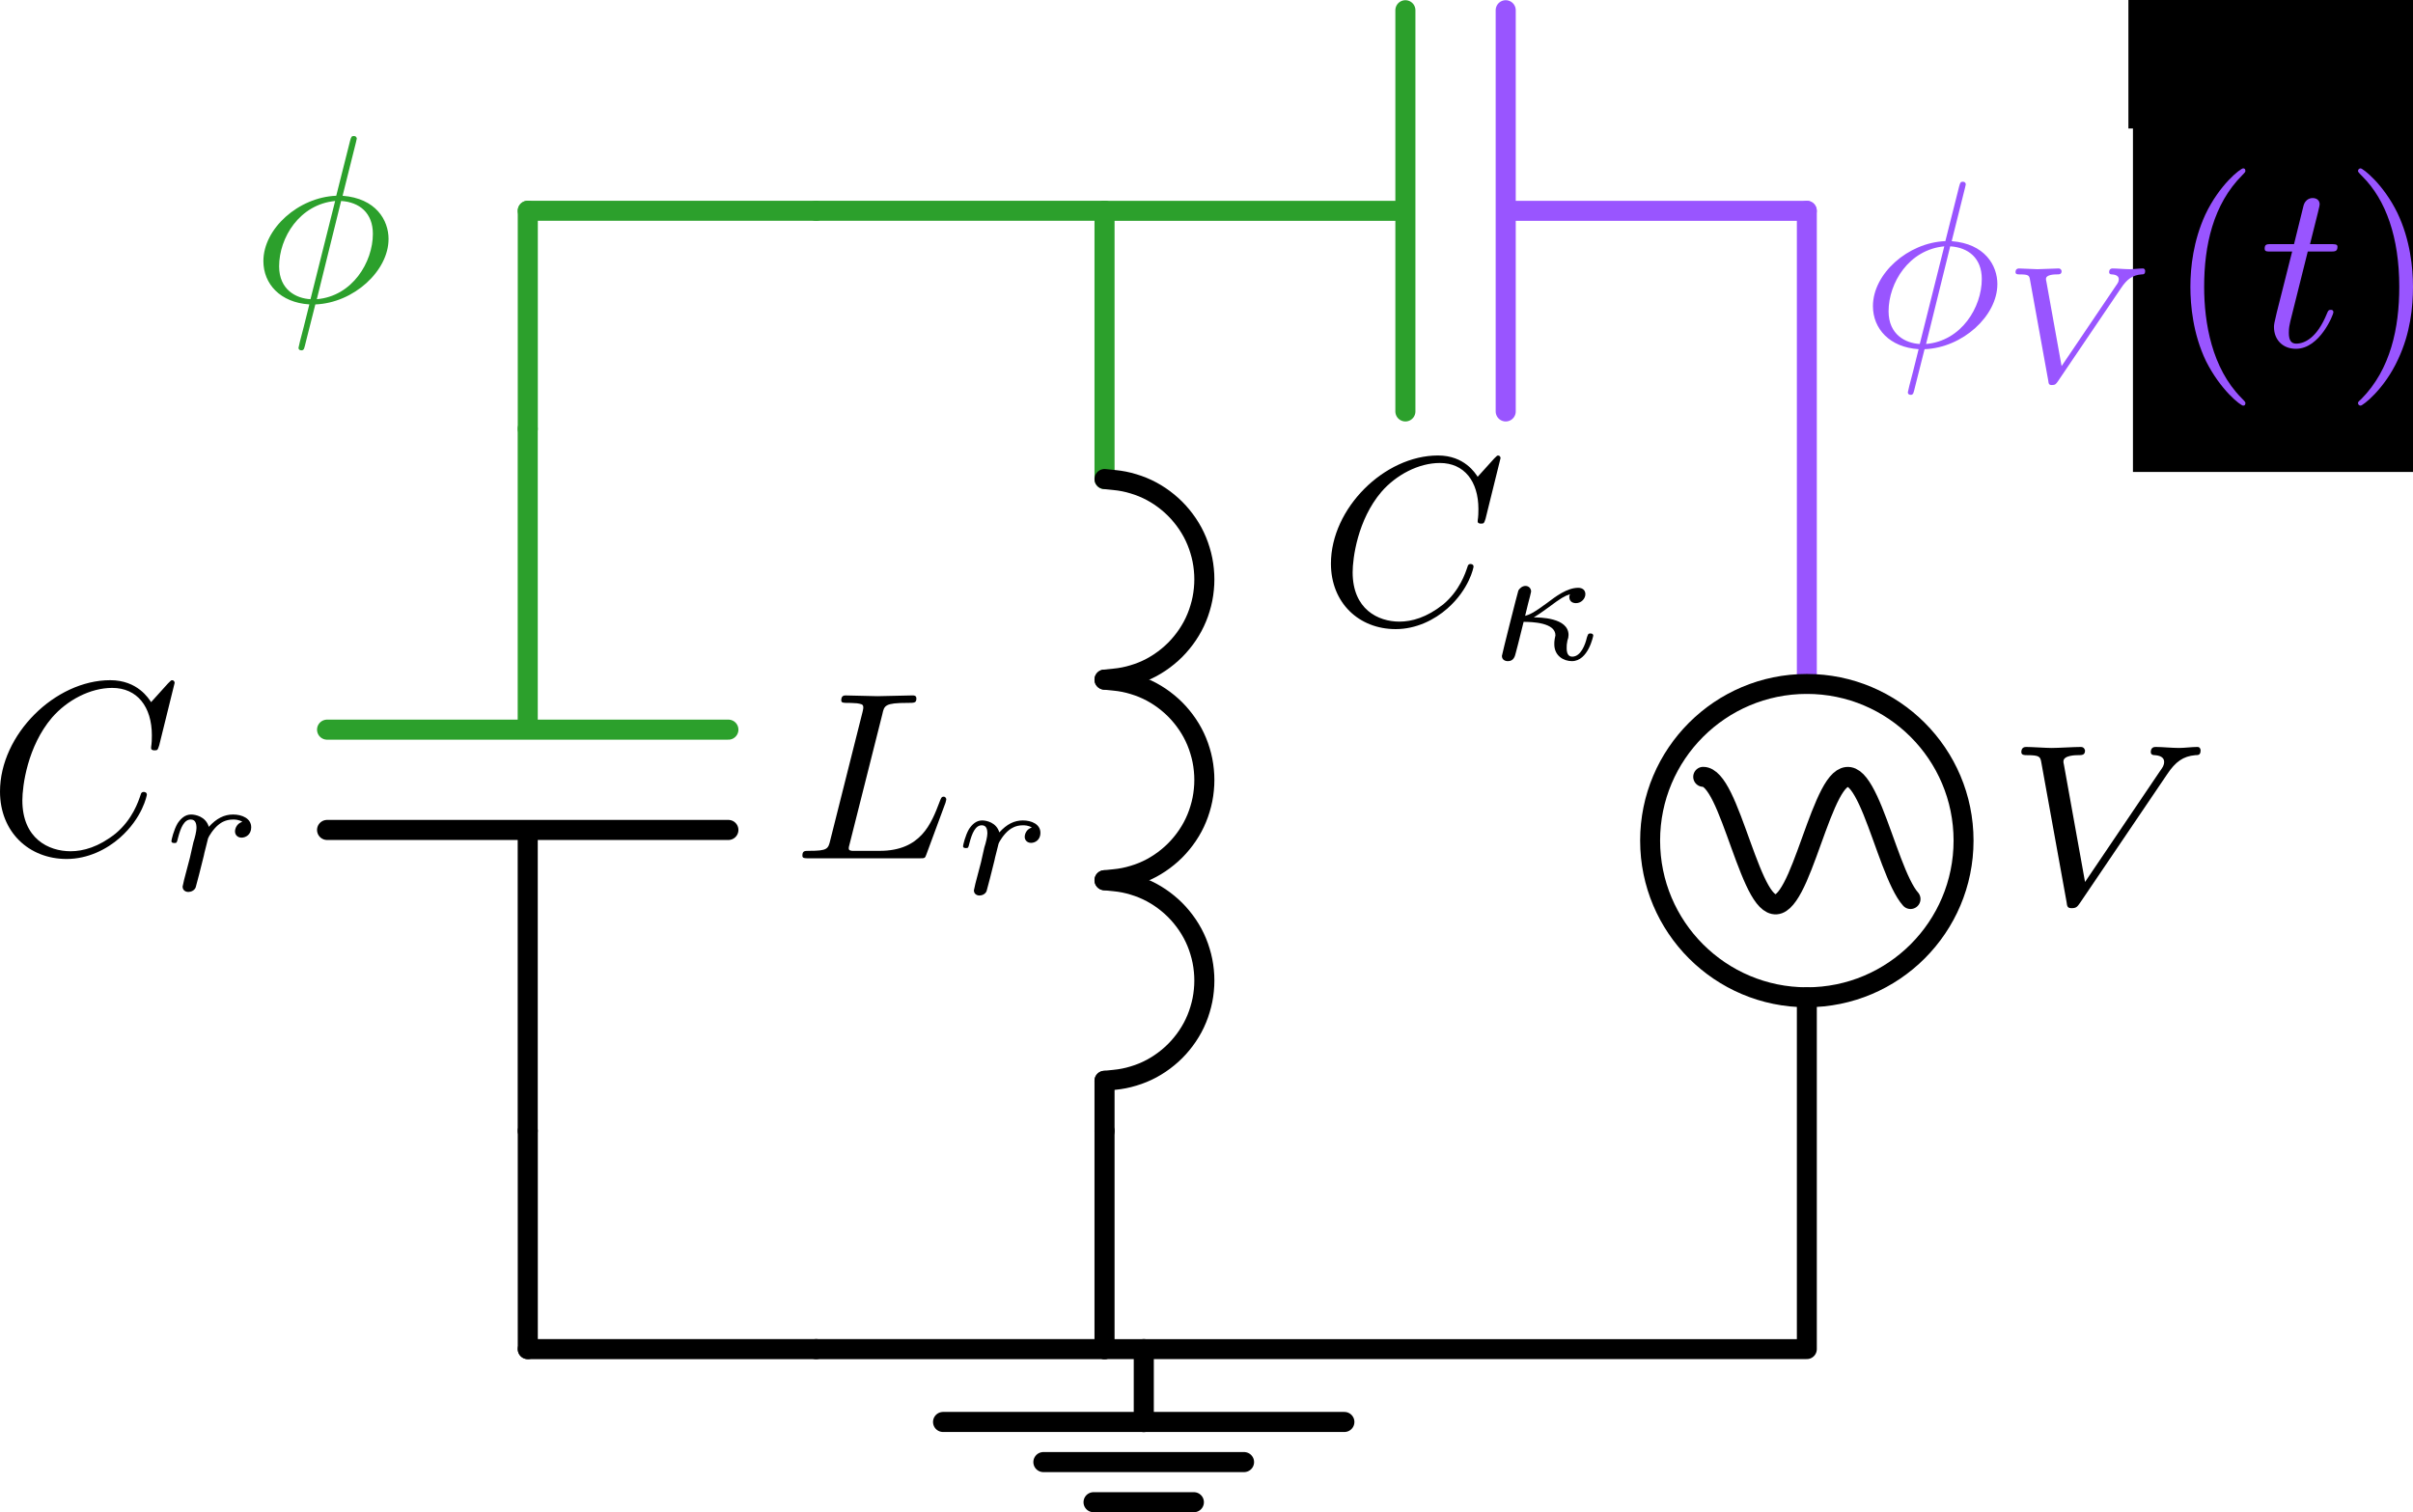 <?xml version="1.0" encoding="UTF-8" standalone="no"?>
<!-- Created with "sPlan" (http://www.abacom-online.de) -->

<svg
   xmlns:dc="http://purl.org/dc/elements/1.1/"
   xmlns:cc="http://creativecommons.org/ns#"
   xmlns:rdf="http://www.w3.org/1999/02/22-rdf-syntax-ns#"
   xmlns:svg="http://www.w3.org/2000/svg"
   xmlns="http://www.w3.org/2000/svg"
   xmlns:xlink="http://www.w3.org/1999/xlink"
   xmlns:sodipodi="http://sodipodi.sourceforge.net/DTD/sodipodi-0.dtd"
   xmlns:inkscape="http://www.inkscape.org/namespaces/inkscape"
   version="1.1"
   width="1371.145"
   height="859.649"
   id="svg4136"
   inkscape:version="0.92.3 (2405546, 2018-03-11)"
   sodipodi:docname="LC_driven.svg"
   inkscape:export-filename="/home/gleb/Документы/Science/Reverse engineering of XMons/Pictures/xmon_resonator.png"
   inkscape:export-xdpi="90"
   inkscape:export-ydpi="90">
  <sodipodi:namedview
     pagecolor="#ffffff"
     bordercolor="#666666"
     borderopacity="1"
     objecttolerance="10"
     gridtolerance="10"
     guidetolerance="10"
     inkscape:pageopacity="0"
     inkscape:pageshadow="2"
     inkscape:window-width="1920"
     inkscape:window-height="1043"
     id="namedview4228"
     showgrid="false"
     inkscape:zoom="0.38742055"
     inkscape:cx="371.23185"
     inkscape:cy="617.31007"
     inkscape:window-x="3286"
     inkscape:window-y="0"
     inkscape:window-maximized="1"
     inkscape:current-layer="svg4136"
     inkscape:snap-center="false"
     inkscape:snap-object-midpoints="true"
     inkscape:object-paths="false"
     inkscape:snap-intersection-paths="true"
     inkscape:object-nodes="true"
     inkscape:snap-smooth-nodes="true"
     showguides="false"
     inkscape:guide-bbox="true"
     inkscape:snap-text-baseline="true"
     fit-margin-top="0"
     fit-margin-left="0"
     fit-margin-right="0"
     fit-margin-bottom="0">
    <sodipodi:guide
       position="407.114,1226.855"
       orientation="0,1"
       id="guide4403"
       inkscape:locked="false" />
    <sodipodi:guide
       position="1901.552,738.103"
       orientation="0,1"
       id="guide11683"
       inkscape:locked="false" />
    <sodipodi:guide
       position="937.705,245.298"
       orientation="1,0"
       id="guide11685"
       inkscape:locked="false" />
    <sodipodi:guide
       position="1540.371,179.527"
       orientation="1,0"
       id="guide26885"
       inkscape:locked="false" />
    <sodipodi:guide
       position="2204.885,738.103"
       orientation="1,0"
       id="guide26889"
       inkscape:locked="false" />
    <sodipodi:guide
       position="1901.552,90.42"
       orientation="0,1"
       id="guide26926"
       inkscape:locked="false" />
    <sodipodi:guide
       position="2294.318,385.461"
       orientation="0,1"
       id="guide27938"
       inkscape:locked="false" />
    <sodipodi:guide
       position="1026.705,470.893"
       orientation="1,0"
       id="guide5030"
       inkscape:locked="false" />
  </sodipodi:namedview>
  <title
     id="title4138">scheme</title>
  <defs
     id="defs4140">
    <marker
       inkscape:stockid="Arrow1Send"
       orient="auto"
       refY="0"
       refX="0"
       id="marker6257"
       style="overflow:visible"
       inkscape:isstock="true">
      <path
         id="path6259"
         d="M -1.28,0 -2.347,1.067 1.387,0 -2.347,-1.067 Z"
         style="fill:#000000;fill-opacity:1;fill-rule:evenodd;stroke:#000000;stroke-width:0.213pt;stroke-linecap:round;stroke-linejoin:round;stroke-opacity:1"
         inkscape:connector-curvature="0" />
    </marker>
    <marker
       inkscape:stockid="Arrow1Sstart"
       orient="auto"
       refY="0"
       refX="0"
       id="marker6253"
       style="overflow:visible"
       inkscape:isstock="true">
      <path
         id="path6255"
         d="M 1.28,0 2.347,-1.067 -1.387,0 2.347,1.067 Z"
         style="fill:#000000;fill-opacity:1;fill-rule:evenodd;stroke:#000000;stroke-width:0.213pt;stroke-linecap:round;stroke-linejoin:round;stroke-opacity:1"
         inkscape:connector-curvature="0" />
    </marker>
    <marker
       inkscape:stockid="Arrow1Mend"
       orient="auto"
       refY="0"
       refX="0"
       id="Arrow1Mend"
       style="overflow:visible"
       inkscape:isstock="true">
      <path
         id="path5211"
         d="M -4.267,0 -6.4,2.133 1.067,0 -6.4,-2.133 Z"
         style="fill:#000000;fill-opacity:1;fill-rule:evenodd;stroke:#000000;stroke-width:0.427pt;stroke-linecap:round;stroke-linejoin:round;stroke-opacity:1"
         inkscape:connector-curvature="0" />
    </marker>
    <marker
       inkscape:stockid="Arrow1Sstart"
       orient="auto"
       refY="0"
       refX="0"
       id="marker5501"
       style="overflow:visible"
       inkscape:isstock="true">
      <path
         id="path5503"
         d="M 1.28,0 2.347,-1.067 -1.387,0 2.347,1.067 Z"
         style="fill:#000000;fill-opacity:1;fill-rule:evenodd;stroke:#000000;stroke-width:0.213pt;stroke-linecap:round;stroke-linejoin:round;stroke-opacity:1"
         inkscape:connector-curvature="0" />
    </marker>
    <marker
       inkscape:stockid="Arrow1Lstart"
       orient="auto"
       refY="0"
       refX="0"
       id="Arrow1Lstart"
       style="overflow:visible"
       inkscape:isstock="true">
      <path
         id="path5202"
         d="M 10.667,0 14.933,-4.267 0,0 14.933,4.267 Z"
         style="fill:#000000;fill-opacity:1;fill-rule:evenodd;stroke:#000000;stroke-width:0.853pt;stroke-linecap:round;stroke-linejoin:round;stroke-opacity:1"
         inkscape:connector-curvature="0" />
    </marker>
    <marker
       inkscape:stockid="Arrow1Send"
       orient="auto"
       refY="0"
       refX="0"
       id="marker5495"
       style="overflow:visible"
       inkscape:isstock="true">
      <path
         id="path5497"
         d="M -1.28,0 -2.347,1.067 1.387,0 -2.347,-1.067 Z"
         style="fill:#000000;fill-opacity:1;fill-rule:evenodd;stroke:#000000;stroke-width:0.213pt;stroke-linecap:round;stroke-linejoin:round;stroke-opacity:1"
         inkscape:connector-curvature="0" />
    </marker>
    <marker
       inkscape:stockid="TriangleOutS"
       orient="auto"
       refY="0"
       refX="0"
       id="TriangleOutS"
       style="overflow:visible"
       inkscape:isstock="true">
      <path
         id="path5350"
         d="M 1.231,0 -0.614,1.067 v -2.133 z"
         style="fill:#000000;fill-opacity:1;fill-rule:evenodd;stroke:#000000;stroke-width:0.213pt;stroke-linecap:round;stroke-linejoin:round;stroke-opacity:1"
         inkscape:connector-curvature="0" />
    </marker>
    <marker
       inkscape:stockid="Arrow2Mend"
       orient="auto"
       refY="0"
       refX="0"
       id="Arrow2Mend"
       style="overflow:visible"
       inkscape:isstock="true">
      <path
         id="path5229"
         style="fill:#000000;fill-opacity:1;fill-rule:evenodd;stroke:#000000;stroke-width:0.4;stroke-linecap:round;stroke-linejoin:round;stroke-opacity:1"
         d="M -5.58,-2.582 1.413,-0.01 -5.58,2.561 c 1.117,-1.518 1.111,-3.595 4e-7,-5.143 z"
         inkscape:connector-curvature="0" />
    </marker>
    <marker
       inkscape:stockid="Arrow1Sstart"
       orient="auto"
       refY="0"
       refX="0"
       id="Arrow1Sstart"
       style="overflow:visible"
       inkscape:isstock="true">
      <path
         id="path5214"
         d="M 1.28,0 2.347,-1.067 -1.387,0 2.347,1.067 Z"
         style="fill:#000000;fill-opacity:1;fill-rule:evenodd;stroke:#000000;stroke-width:0.213pt;stroke-linecap:round;stroke-linejoin:round;stroke-opacity:1"
         inkscape:connector-curvature="0" />
    </marker>
    <marker
       inkscape:stockid="Arrow1Send"
       orient="auto"
       refY="0"
       refX="0"
       id="Arrow1Send"
       style="overflow:visible"
       inkscape:isstock="true">
      <path
         id="path5217"
         d="M -1.28,0 -2.347,1.067 1.387,0 -2.347,-1.067 Z"
         style="fill:#000000;fill-opacity:1;fill-rule:evenodd;stroke:#000000;stroke-width:0.213pt;stroke-linecap:round;stroke-linejoin:round;stroke-opacity:1"
         inkscape:connector-curvature="0" />
    </marker>
    <marker
       inkscape:isstock="true"
       style="overflow:visible"
       id="marker5441"
       refX="0"
       refY="0"
       orient="auto"
       inkscape:stockid="Arrow1Lend">
      <path
         style="fill:#000000;fill-opacity:1;fill-rule:evenodd;stroke:#000000;stroke-width:0.853pt;stroke-linecap:round;stroke-linejoin:round;stroke-opacity:1"
         d="M -10.667,0 -14.933,4.267 0,0 -14.933,-4.267 Z"
         id="path5443"
         inkscape:connector-curvature="0" />
    </marker>
    <style
       type="text/css"
       id="style4142"><![CDATA[
polyline {stroke-linecap:round; stroke-linejoin:round}
polygon {stroke-linecap:round; stroke-linejoin:round}
path {stroke-linecap:round; stroke-linejoin:round}
circle {stroke-linecap:round; stroke-linejoin:round}
]]></style>
    <marker
       inkscape:stockid="TriangleOutS"
       orient="auto"
       refY="0"
       refX="0"
       id="TriangleOutS-0"
       style="overflow:visible"
       inkscape:isstock="true">
      <path
         inkscape:connector-curvature="0"
         id="path5350-6"
         d="M 1.231,0 -0.614,1.067 v -2.133 z"
         style="fill:#000000;fill-opacity:1;fill-rule:evenodd;stroke:#000000;stroke-width:0.213pt;stroke-linecap:round;stroke-linejoin:round;stroke-opacity:1" />
    </marker>
    <marker
       inkscape:stockid="Arrow1Sstart"
       orient="auto"
       refY="0"
       refX="0"
       id="marker5501-1"
       style="overflow:visible"
       inkscape:isstock="true">
      <path
         inkscape:connector-curvature="0"
         id="path5503-8"
         d="M 1.28,0 2.347,-1.067 -1.387,0 2.347,1.067 Z"
         style="fill:#000000;fill-opacity:1;fill-rule:evenodd;stroke:#000000;stroke-width:0.213pt;stroke-linecap:round;stroke-linejoin:round;stroke-opacity:1" />
    </marker>
    <marker
       inkscape:stockid="Arrow1Sstart"
       orient="auto"
       refY="0"
       refX="0"
       id="marker5501-5"
       style="overflow:visible"
       inkscape:isstock="true">
      <path
         inkscape:connector-curvature="0"
         id="path5503-7"
         d="M 1.28,0 2.347,-1.067 -1.387,0 2.347,1.067 Z"
         style="fill:#000000;fill-opacity:1;fill-rule:evenodd;stroke:#000000;stroke-width:0.213pt;stroke-linecap:round;stroke-linejoin:round;stroke-opacity:1" />
    </marker>
    <g
       id="g11763">
      <symbol
         id="glyph0-0"
         overflow="visible"
         style="overflow:visible">
        <path
           id="path11739"
           d=""
           style="stroke:none;stroke-linecap:round;stroke-linejoin:round"
           inkscape:connector-curvature="0" />
      </symbol>
      <symbol
         id="glyph0-1"
         overflow="visible"
         style="overflow:visible">
        <path
           id="path11742"
           d="M 6.453,-2.391 C 6.453,-2.5 6.328,-2.5 6.328,-2.5 c -0.062,0 -0.109,0.031 -0.125,0.109 -0.094,0.281 -0.328,1 -1.016,1.578 -0.688,0.547 -1.312,0.719 -1.828,0.719 -0.891,0 -1.953,-0.516 -1.953,-2.062 0,-0.578 0.203,-2.188 1.203,-3.359 0.609,-0.703 1.547,-1.203 2.438,-1.203 1.016,0 1.609,0.766 1.609,1.922 0,0.406 -0.031,0.406 -0.031,0.516 0,0.094 0.109,0.094 0.141,0.094 0.125,0 0.125,-0.016 0.188,-0.203 l 0.625,-2.531 c 0,-0.031 -0.016,-0.109 -0.109,-0.109 -0.031,0 -0.047,0.016 -0.156,0.125 L 6.625,-6.141 C 6.531,-6.281 6.078,-7.031 4.969,-7.031 2.734,-7.031 0.5,-4.828 0.5,-2.516 0.5,-0.875 1.672,0.219 3.203,0.219 c 0.859,0 1.625,-0.391 2.156,-0.859 0.922,-0.812 1.094,-1.719 1.094,-1.75 z m 0,0"
           style="stroke:none;stroke-linecap:round;stroke-linejoin:round"
           inkscape:connector-curvature="0" />
      </symbol>
      <symbol
         id="glyph0-2"
         overflow="visible"
         style="overflow:visible">
        <path
           id="path11745"
           d="m 6.406,-2.469 c 0,-0.031 -0.031,-0.109 -0.109,-0.109 -0.094,0 -0.109,0.062 -0.172,0.219 -0.344,0.906 -0.781,2.047 -2.5,2.047 H 2.688 c -0.141,0 -0.172,0 -0.219,0 -0.109,-0.016 -0.141,-0.031 -0.141,-0.109 0,-0.031 0,-0.047 0.047,-0.219 L 3.734,-6.031 C 3.812,-6.391 3.844,-6.5 4.781,-6.5 c 0.297,0 0.375,0 0.375,-0.188 0,-0.125 -0.109,-0.125 -0.156,-0.125 L 3.531,-6.781 2.203,-6.812 c -0.062,0 -0.188,0 -0.188,0.203 0,0.109 0.094,0.109 0.281,0.109 0,0 0.203,0 0.375,0.016 0.172,0.031 0.266,0.031 0.266,0.172 0,0.031 0,0.062 -0.031,0.188 L 1.562,-0.781 c -0.094,0.391 -0.109,0.469 -0.906,0.469 -0.172,0 -0.266,0 -0.266,0.203 C 0.391,0 0.484,0 0.656,0 h 4.625 C 5.516,0 5.516,0 5.578,-0.172 L 6.375,-2.328 C 6.406,-2.438 6.406,-2.469 6.406,-2.469 Z m 0,0"
           style="stroke:none;stroke-linecap:round;stroke-linejoin:round"
           inkscape:connector-curvature="0" />
      </symbol>
      <symbol
         id="glyph1-0"
         overflow="visible"
         style="overflow:visible">
        <path
           id="path11748"
           d=""
           style="stroke:none;stroke-linecap:round;stroke-linejoin:round"
           inkscape:connector-curvature="0" />
      </symbol>
      <symbol
         id="glyph1-1"
         overflow="visible"
         style="overflow:visible">
        <path
           id="path11751"
           d="m 3.562,-2.562 c 0,-0.359 -0.375,-0.516 -0.734,-0.516 -0.359,0 -0.672,0.156 -0.984,0.5 -0.125,-0.422 -0.547,-0.5 -0.719,-0.5 -0.25,0 -0.422,0.172 -0.547,0.359 -0.156,0.266 -0.25,0.672 -0.25,0.719 0,0.078 0.094,0.078 0.125,0.078 0.094,0 0.094,-0.016 0.141,-0.203 0.109,-0.422 0.25,-0.75 0.516,-0.75 0.188,0 0.234,0.156 0.234,0.344 0,0.125 -0.062,0.391 -0.125,0.578 l -0.141,0.625 L 0.844,-0.438 C 0.828,-0.344 0.781,-0.172 0.781,-0.156 0.781,0 0.906,0.062 1.016,0.062 1.125,0.062 1.266,0 1.312,-0.125 1.328,-0.172 1.406,-0.484 1.453,-0.656 l 0.188,-0.75 c 0,-0.047 0.172,-0.672 0.172,-0.703 0.016,-0.062 0.219,-0.406 0.453,-0.578 0.062,-0.047 0.25,-0.188 0.562,-0.188 0.062,0 0.234,0 0.375,0.094 -0.219,0.062 -0.297,0.266 -0.297,0.391 0,0.141 0.109,0.25 0.266,0.25 0.172,0 0.391,-0.125 0.391,-0.422 z m 0,0"
           style="stroke:none;stroke-linecap:round;stroke-linejoin:round"
           inkscape:connector-curvature="0" />
      </symbol>
      <symbol
         id="glyph2-0"
         overflow="visible"
         style="overflow:visible">
        <path
           id="path11754"
           d=""
           style="stroke:none;stroke-linecap:round;stroke-linejoin:round"
           inkscape:connector-curvature="0" />
      </symbol>
      <symbol
         id="glyph2-1"
         overflow="visible"
         style="overflow:visible">
        <path
           id="path11757"
           d="M 3.297,0 V -0.25 H 3.031 c -0.703,0 -0.703,-0.094 -0.703,-0.328 V -4.438 c 0,-0.188 0,-0.188 -0.203,-0.188 -0.453,0.438 -1.078,0.438 -1.359,0.438 v 0.25 c 0.156,0 0.625,0 1,-0.188 v 3.547 c 0,0.234 0,0.328 -0.688,0.328 H 0.812 V 0 l 1.234,-0.031 z m 0,0"
           style="stroke:none;stroke-linecap:round;stroke-linejoin:round"
           inkscape:connector-curvature="0" />
      </symbol>
      <symbol
         id="glyph2-2"
         overflow="visible"
         style="overflow:visible">
        <path
           id="path11760"
           d="M 3.516,-1.266 H 3.281 c -0.016,0.156 -0.094,0.562 -0.188,0.625 C 3.047,-0.594 2.516,-0.594 2.406,-0.594 H 1.125 c 0.734,-0.641 0.984,-0.844 1.391,-1.172 0.516,-0.406 1,-0.844 1,-1.5 0,-0.844 -0.734,-1.359 -1.625,-1.359 -0.859,0 -1.453,0.609 -1.453,1.25 0,0.344 0.297,0.391 0.375,0.391 0.156,0 0.359,-0.125 0.359,-0.375 0,-0.125 -0.047,-0.375 -0.406,-0.375 C 0.984,-4.219 1.453,-4.375 1.781,-4.375 c 0.703,0 1.062,0.547 1.062,1.109 0,0.609 -0.438,1.078 -0.656,1.328 L 0.516,-0.266 C 0.438,-0.203 0.438,-0.188 0.438,0 h 2.875 z m 0,0"
           style="stroke:none;stroke-linecap:round;stroke-linejoin:round"
           inkscape:connector-curvature="0" />
      </symbol>
    </g>
    <g
       id="g11920">
      <symbol
         id="glyph0-0-9"
         overflow="visible"
         style="overflow:visible">
        <path
           id="path11899"
           d=""
           style="stroke:none;stroke-linecap:round;stroke-linejoin:round"
           inkscape:connector-curvature="0" />
      </symbol>
      <symbol
         id="glyph0-1-1"
         overflow="visible"
         style="overflow:visible">
        <path
           id="path11902"
           d="m 6.625,-3.406 c 0,-1.031 -1.125,-1.938 -2.641,-2.062 v -0.547 c 0,-0.344 0,-0.484 0.938,-0.484 H 5.25 v -0.312 c -0.359,0.031 -1.266,0.031 -1.688,0.031 -0.406,0 -1.328,0 -1.688,-0.031 V -6.5 h 0.328 c 0.953,0 0.953,0.125 0.953,0.484 V -5.469 C 1.625,-5.312 0.562,-4.391 0.562,-3.406 c 0,1.031 1.109,1.906 2.594,2.062 v 0.562 c 0,0.328 0,0.469 -0.953,0.469 H 1.875 V 0 c 0.359,-0.031 1.281,-0.031 1.688,-0.031 0.406,0 1.328,0 1.688,0.031 V -0.312 H 4.922 c -0.938,0 -0.938,-0.125 -0.938,-0.469 v -0.562 C 5.516,-1.469 6.625,-2.391 6.625,-3.406 Z M 3.156,-1.578 C 1.734,-1.766 1.562,-2.781 1.562,-3.406 c 0,-0.516 0.094,-1.625 1.594,-1.828 z M 5.625,-3.406 C 5.625,-2.812 5.484,-1.75 3.984,-1.562 V -5.25 c 1.375,0.172 1.641,1.078 1.641,1.844 z m 0,0"
           style="stroke:none;stroke-linecap:round;stroke-linejoin:round"
           inkscape:connector-curvature="0" />
      </symbol>
      <symbol
         id="glyph1-0-2"
         overflow="visible"
         style="overflow:visible">
        <path
           id="path11905"
           d=""
           style="stroke:none;stroke-linecap:round;stroke-linejoin:round"
           inkscape:connector-curvature="0" />
      </symbol>
      <symbol
         id="glyph1-1-7"
         overflow="visible"
         style="overflow:visible">
        <path
           id="path11908"
           d="M 3.297,0 V -0.25 H 3.031 c -0.703,0 -0.703,-0.094 -0.703,-0.328 V -4.438 c 0,-0.188 0,-0.188 -0.203,-0.188 -0.453,0.438 -1.078,0.438 -1.359,0.438 v 0.25 c 0.156,0 0.625,0 1,-0.188 v 3.547 c 0,0.234 0,0.328 -0.688,0.328 H 0.812 V 0 l 1.234,-0.031 z m 0,0"
           style="stroke:none;stroke-linecap:round;stroke-linejoin:round"
           inkscape:connector-curvature="0" />
      </symbol>
      <symbol
         id="glyph1-2"
         overflow="visible"
         style="overflow:visible">
        <path
           id="path11911"
           d="M 3.516,-1.266 H 3.281 c -0.016,0.156 -0.094,0.562 -0.188,0.625 C 3.047,-0.594 2.516,-0.594 2.406,-0.594 H 1.125 c 0.734,-0.641 0.984,-0.844 1.391,-1.172 0.516,-0.406 1,-0.844 1,-1.5 0,-0.844 -0.734,-1.359 -1.625,-1.359 -0.859,0 -1.453,0.609 -1.453,1.25 0,0.344 0.297,0.391 0.375,0.391 0.156,0 0.359,-0.125 0.359,-0.375 0,-0.125 -0.047,-0.375 -0.406,-0.375 C 0.984,-4.219 1.453,-4.375 1.781,-4.375 c 0.703,0 1.062,0.547 1.062,1.109 0,0.609 -0.438,1.078 -0.656,1.328 L 0.516,-0.266 C 0.438,-0.203 0.438,-0.188 0.438,0 h 2.875 z m 0,0"
           style="stroke:none;stroke-linecap:round;stroke-linejoin:round"
           inkscape:connector-curvature="0" />
      </symbol>
      <symbol
         id="glyph2-0-0"
         overflow="visible"
         style="overflow:visible">
        <path
           id="path11914"
           d=""
           style="stroke:none;stroke-linecap:round;stroke-linejoin:round"
           inkscape:connector-curvature="0" />
      </symbol>
      <symbol
         id="glyph2-1-9"
         overflow="visible"
         style="overflow:visible">
        <path
           id="path11917"
           d="m 3.453,-0.719 c 0,-0.047 -0.062,-0.125 -0.125,-0.125 -0.031,0 -0.047,0.016 -0.109,0.078 C 2.672,-0.125 1.859,-0.125 1.734,-0.125 1.312,-0.125 1.031,-0.406 1.031,-0.969 c 0,-0.094 0,-0.234 0.094,-0.625 h 0.438 c 0.188,0 0.75,-0.016 1.125,-0.141 0.516,-0.188 0.609,-0.516 0.609,-0.719 0,-0.391 -0.391,-0.625 -0.859,-0.625 -0.844,0 -1.969,0.641 -1.969,1.844 0,0.703 0.438,1.297 1.25,1.297 1.188,0 1.734,-0.688 1.734,-0.781 z M 3,-2.453 C 3,-1.781 1.812,-1.781 1.516,-1.781 H 1.172 C 1.469,-2.797 2.234,-2.875 2.438,-2.875 2.734,-2.875 3,-2.719 3,-2.453 Z m 0,0"
           style="stroke:none;stroke-linecap:round;stroke-linejoin:round"
           inkscape:connector-curvature="0" />
      </symbol>
    </g>
    <g
       id="g27031">
      <symbol
         id="glyph0-0-8"
         overflow="visible"
         style="overflow:visible">
        <path
           id="path27016"
           d=""
           style="stroke:none;stroke-linecap:round;stroke-linejoin:round"
           inkscape:connector-curvature="0" />
      </symbol>
      <symbol
         id="glyph0-1-9"
         overflow="visible"
         style="overflow:visible">
        <path
           id="path27019"
           d="m 5.719,-2.609 c 0,-0.797 -0.531,-1.703 -1.922,-1.812 l 0.562,-2.25 0.031,-0.141 c 0,0 0,-0.109 -0.125,-0.109 -0.094,0 -0.109,0.031 -0.156,0.203 L 3.531,-4.422 c -1.578,0.062 -3.047,1.375 -3.047,2.734 0,0.953 0.703,1.734 1.922,1.812 L 2.172,1.062 c -0.125,0.469 -0.219,0.844 -0.219,0.875 0,0.094 0.078,0.109 0.125,0.109 C 2.125,2.047 2.141,2.031 2.172,2 2.188,1.984 2.25,1.75 2.281,1.609 L 2.656,0.125 c 1.609,-0.062 3.062,-1.406 3.062,-2.734 z m -2.234,-1.594 -1.031,4.109 c -0.594,-0.031 -1.312,-0.391 -1.312,-1.375 0,-1.203 0.859,-2.594 2.344,-2.734 z m 1.578,1.375 c 0,1.188 -0.859,2.609 -2.344,2.734 l 1.016,-4.109 c 0.766,0.047 1.328,0.5 1.328,1.375 z m 0,0"
           style="stroke:none;stroke-linecap:round;stroke-linejoin:round"
           inkscape:connector-curvature="0" />
      </symbol>
      <symbol
         id="glyph1-0-26"
         overflow="visible"
         style="overflow:visible">
        <path
           id="path27022"
           d=""
           style="stroke:none;stroke-linecap:round;stroke-linejoin:round"
           inkscape:connector-curvature="0" />
      </symbol>
      <symbol
         id="glyph1-1-6"
         overflow="visible"
         style="overflow:visible">
        <path
           id="path27025"
           d="M 3.297,0 V -0.25 H 3.031 c -0.703,0 -0.703,-0.094 -0.703,-0.328 V -4.438 c 0,-0.188 0,-0.188 -0.203,-0.188 -0.453,0.438 -1.078,0.438 -1.359,0.438 v 0.25 c 0.156,0 0.625,0 1,-0.188 v 3.547 c 0,0.234 0,0.328 -0.688,0.328 H 0.812 V 0 l 1.234,-0.031 z m 0,0"
           style="stroke:none;stroke-linecap:round;stroke-linejoin:round"
           inkscape:connector-curvature="0" />
      </symbol>
      <symbol
         id="glyph1-2-4"
         overflow="visible"
         style="overflow:visible">
        <path
           id="path27028"
           d="M 3.516,-1.266 H 3.281 c -0.016,0.156 -0.094,0.562 -0.188,0.625 C 3.047,-0.594 2.516,-0.594 2.406,-0.594 H 1.125 c 0.734,-0.641 0.984,-0.844 1.391,-1.172 0.516,-0.406 1,-0.844 1,-1.5 0,-0.844 -0.734,-1.359 -1.625,-1.359 -0.859,0 -1.453,0.609 -1.453,1.25 0,0.344 0.297,0.391 0.375,0.391 0.156,0 0.359,-0.125 0.359,-0.375 0,-0.125 -0.047,-0.375 -0.406,-0.375 C 0.984,-4.219 1.453,-4.375 1.781,-4.375 c 0.703,0 1.062,0.547 1.062,1.109 0,0.609 -0.438,1.078 -0.656,1.328 L 0.516,-0.266 C 0.438,-0.203 0.438,-0.188 0.438,0 h 2.875 z m 0,0"
           style="stroke:none;stroke-linecap:round;stroke-linejoin:round"
           inkscape:connector-curvature="0" />
      </symbol>
    </g>
    <g
       id="g27530">
      <symbol
         id="glyph0-0-7"
         overflow="visible"
         style="overflow:visible">
        <path
           id="path27500"
           d=""
           style="stroke:none;stroke-linecap:round;stroke-linejoin:round"
           inkscape:connector-curvature="0" />
      </symbol>
      <symbol
         id="glyph0-1-17"
         overflow="visible"
         style="overflow:visible">
        <path
           id="path27503"
           d="M 6.453,-2.391 C 6.453,-2.5 6.328,-2.5 6.328,-2.5 c -0.062,0 -0.109,0.031 -0.125,0.109 -0.094,0.281 -0.328,1 -1.016,1.578 -0.688,0.547 -1.312,0.719 -1.828,0.719 -0.891,0 -1.953,-0.516 -1.953,-2.062 0,-0.578 0.203,-2.188 1.203,-3.359 0.609,-0.703 1.547,-1.203 2.438,-1.203 1.016,0 1.609,0.766 1.609,1.922 0,0.406 -0.031,0.406 -0.031,0.516 0,0.094 0.109,0.094 0.141,0.094 0.125,0 0.125,-0.016 0.188,-0.203 l 0.625,-2.531 c 0,-0.031 -0.016,-0.109 -0.109,-0.109 -0.031,0 -0.047,0.016 -0.156,0.125 L 6.625,-6.141 C 6.531,-6.281 6.078,-7.031 4.969,-7.031 2.734,-7.031 0.5,-4.828 0.5,-2.516 0.5,-0.875 1.672,0.219 3.203,0.219 c 0.859,0 1.625,-0.391 2.156,-0.859 0.922,-0.812 1.094,-1.719 1.094,-1.75 z m 0,0"
           style="stroke:none;stroke-linecap:round;stroke-linejoin:round"
           inkscape:connector-curvature="0" />
      </symbol>
      <symbol
         id="glyph0-2-2"
         overflow="visible"
         style="overflow:visible">
        <path
           id="path27506"
           d="m 6.406,-2.469 c 0,-0.031 -0.031,-0.109 -0.109,-0.109 -0.094,0 -0.109,0.062 -0.172,0.219 -0.344,0.906 -0.781,2.047 -2.5,2.047 H 2.688 c -0.141,0 -0.172,0 -0.219,0 -0.109,-0.016 -0.141,-0.031 -0.141,-0.109 0,-0.031 0,-0.047 0.047,-0.219 L 3.734,-6.031 C 3.812,-6.391 3.844,-6.5 4.781,-6.5 c 0.297,0 0.375,0 0.375,-0.188 0,-0.125 -0.109,-0.125 -0.156,-0.125 L 3.531,-6.781 2.203,-6.812 c -0.062,0 -0.188,0 -0.188,0.203 0,0.109 0.094,0.109 0.281,0.109 0,0 0.203,0 0.375,0.016 0.172,0.031 0.266,0.031 0.266,0.172 0,0.031 0,0.062 -0.031,0.188 L 1.562,-0.781 c -0.094,0.391 -0.109,0.469 -0.906,0.469 -0.172,0 -0.266,0 -0.266,0.203 C 0.391,0 0.484,0 0.656,0 h 4.625 C 5.516,0 5.516,0 5.578,-0.172 L 6.375,-2.328 C 6.406,-2.438 6.406,-2.469 6.406,-2.469 Z m 0,0"
           style="stroke:none;stroke-linecap:round;stroke-linejoin:round"
           inkscape:connector-curvature="0" />
      </symbol>
      <symbol
         id="glyph1-0-7"
         overflow="visible"
         style="overflow:visible">
        <path
           id="path27509"
           d=""
           style="stroke:none;stroke-linecap:round;stroke-linejoin:round"
           inkscape:connector-curvature="0" />
      </symbol>
      <symbol
         id="glyph1-1-2"
         overflow="visible"
         style="overflow:visible">
        <path
           id="path27512"
           d="m 3.562,-2.562 c 0,-0.359 -0.375,-0.516 -0.734,-0.516 -0.359,0 -0.672,0.156 -0.984,0.5 -0.125,-0.422 -0.547,-0.5 -0.719,-0.5 -0.25,0 -0.422,0.172 -0.547,0.359 -0.156,0.266 -0.25,0.672 -0.25,0.719 0,0.078 0.094,0.078 0.125,0.078 0.094,0 0.094,-0.016 0.141,-0.203 0.109,-0.422 0.25,-0.75 0.516,-0.75 0.188,0 0.234,0.156 0.234,0.344 0,0.125 -0.062,0.391 -0.125,0.578 l -0.141,0.625 L 0.844,-0.438 C 0.828,-0.344 0.781,-0.172 0.781,-0.156 0.781,0 0.906,0.062 1.016,0.062 1.125,0.062 1.266,0 1.312,-0.125 1.328,-0.172 1.406,-0.484 1.453,-0.656 l 0.188,-0.75 c 0,-0.047 0.172,-0.672 0.172,-0.703 0.016,-0.062 0.219,-0.406 0.453,-0.578 0.062,-0.047 0.25,-0.188 0.562,-0.188 0.062,0 0.234,0 0.375,0.094 -0.219,0.062 -0.297,0.266 -0.297,0.391 0,0.141 0.109,0.25 0.266,0.25 0.172,0 0.391,-0.125 0.391,-0.422 z m 0,0"
           style="stroke:none;stroke-linecap:round;stroke-linejoin:round"
           inkscape:connector-curvature="0" />
      </symbol>
      <symbol
         id="glyph2-0-2"
         overflow="visible"
         style="overflow:visible">
        <path
           id="path27515"
           d=""
           style="stroke:none;stroke-linecap:round;stroke-linejoin:round"
           inkscape:connector-curvature="0" />
      </symbol>
      <symbol
         id="glyph2-1-6"
         overflow="visible"
         style="overflow:visible">
        <path
           id="path27518"
           d="m 2.609,1.656 c 0,-0.047 -0.016,-0.062 -0.062,-0.109 C 1.609,0.703 1.281,-0.469 1.281,-1.734 1.281,-3.625 2,-4.547 2.562,-5.062 2.594,-5.094 2.609,-5.109 2.609,-5.141 2.609,-5.219 2.531,-5.219 2.469,-5.219 1.156,-4.297 0.797,-2.812 0.797,-1.75 c 0,0.984 0.297,2.516 1.672,3.484 0.062,0 0.141,0 0.141,-0.078 z m 0,0"
           style="stroke:none;stroke-linecap:round;stroke-linejoin:round"
           inkscape:connector-curvature="0" />
      </symbol>
      <symbol
         id="glyph2-2-1"
         overflow="visible"
         style="overflow:visible">
        <path
           id="path27521"
           d="M 3.297,0 V -0.25 H 3.031 c -0.703,0 -0.703,-0.094 -0.703,-0.328 V -4.438 c 0,-0.188 0,-0.188 -0.203,-0.188 -0.453,0.438 -1.078,0.438 -1.359,0.438 v 0.25 c 0.156,0 0.625,0 1,-0.188 v 3.547 c 0,0.234 0,0.328 -0.688,0.328 H 0.812 V 0 l 1.234,-0.031 z m 0,0"
           style="stroke:none;stroke-linecap:round;stroke-linejoin:round"
           inkscape:connector-curvature="0" />
      </symbol>
      <symbol
         id="glyph2-3"
         overflow="visible"
         style="overflow:visible">
        <path
           id="path27524"
           d="M 2.297,-1.734 C 2.297,-2.719 2,-4.25 0.625,-5.219 c -0.047,0 -0.125,0 -0.125,0.078 0,0.031 0.016,0.047 0.062,0.109 0.594,0.547 1.266,1.484 1.266,3.281 0,1.453 -0.453,2.562 -1.203,3.234 -0.125,0.125 -0.125,0.125 -0.125,0.172 0,0.031 0.016,0.078 0.078,0.078 0.094,0 0.75,-0.453 1.219,-1.328 0.297,-0.578 0.5,-1.328 0.5,-2.141 z m 0,0"
           style="stroke:none;stroke-linecap:round;stroke-linejoin:round"
           inkscape:connector-curvature="0" />
      </symbol>
      <symbol
         id="glyph2-4"
         overflow="visible"
         style="overflow:visible">
        <path
           id="path27527"
           d="M 3.516,-1.266 H 3.281 c -0.016,0.156 -0.094,0.562 -0.188,0.625 C 3.047,-0.594 2.516,-0.594 2.406,-0.594 H 1.125 c 0.734,-0.641 0.984,-0.844 1.391,-1.172 0.516,-0.406 1,-0.844 1,-1.5 0,-0.844 -0.734,-1.359 -1.625,-1.359 -0.859,0 -1.453,0.609 -1.453,1.25 0,0.344 0.297,0.391 0.375,0.391 0.156,0 0.359,-0.125 0.359,-0.375 0,-0.125 -0.047,-0.375 -0.406,-0.375 C 0.984,-4.219 1.453,-4.375 1.781,-4.375 c 0.703,0 1.062,0.547 1.062,1.109 0,0.609 -0.438,1.078 -0.656,1.328 L 0.516,-0.266 C 0.438,-0.203 0.438,-0.188 0.438,0 h 2.875 z m 0,0"
           style="stroke:none;stroke-linecap:round;stroke-linejoin:round"
           inkscape:connector-curvature="0" />
      </symbol>
    </g>
    <g
       id="g27787">
      <symbol
         id="glyph0-0-6"
         overflow="visible"
         style="overflow:visible">
        <path
           id="path27760"
           d=""
           style="stroke:none;stroke-linecap:round;stroke-linejoin:round"
           inkscape:connector-curvature="0" />
      </symbol>
      <symbol
         id="glyph0-1-7"
         overflow="visible"
         style="overflow:visible">
        <path
           id="path27763"
           d="m 6.625,-3.406 c 0,-1.031 -1.125,-1.938 -2.641,-2.062 v -0.547 c 0,-0.344 0,-0.484 0.938,-0.484 H 5.25 v -0.312 c -0.359,0.031 -1.266,0.031 -1.688,0.031 -0.406,0 -1.328,0 -1.688,-0.031 V -6.5 h 0.328 c 0.953,0 0.953,0.125 0.953,0.484 V -5.469 C 1.625,-5.312 0.562,-4.391 0.562,-3.406 c 0,1.031 1.109,1.906 2.594,2.062 v 0.562 c 0,0.328 0,0.469 -0.953,0.469 H 1.875 V 0 c 0.359,-0.031 1.281,-0.031 1.688,-0.031 0.406,0 1.328,0 1.688,0.031 V -0.312 H 4.922 c -0.938,0 -0.938,-0.125 -0.938,-0.469 v -0.562 C 5.516,-1.469 6.625,-2.391 6.625,-3.406 Z M 3.156,-1.578 C 1.734,-1.766 1.562,-2.781 1.562,-3.406 c 0,-0.516 0.094,-1.625 1.594,-1.828 z M 5.625,-3.406 C 5.625,-2.812 5.484,-1.75 3.984,-1.562 V -5.25 c 1.375,0.172 1.641,1.078 1.641,1.844 z m 0,0"
           style="stroke:none;stroke-linecap:round;stroke-linejoin:round"
           inkscape:connector-curvature="0" />
      </symbol>
      <symbol
         id="glyph1-0-3"
         overflow="visible"
         style="overflow:visible">
        <path
           id="path27766"
           d=""
           style="stroke:none;stroke-linecap:round;stroke-linejoin:round"
           inkscape:connector-curvature="0" />
      </symbol>
      <symbol
         id="glyph1-1-65"
         overflow="visible"
         style="overflow:visible">
        <path
           id="path27769"
           d="m 2.609,1.656 c 0,-0.047 -0.016,-0.062 -0.062,-0.109 C 1.609,0.703 1.281,-0.469 1.281,-1.734 1.281,-3.625 2,-4.547 2.562,-5.062 2.594,-5.094 2.609,-5.109 2.609,-5.141 2.609,-5.219 2.531,-5.219 2.469,-5.219 1.156,-4.297 0.797,-2.812 0.797,-1.75 c 0,0.984 0.297,2.516 1.672,3.484 0.062,0 0.141,0 0.141,-0.078 z m 0,0"
           style="stroke:none;stroke-linecap:round;stroke-linejoin:round"
           inkscape:connector-curvature="0" />
      </symbol>
      <symbol
         id="glyph1-2-6"
         overflow="visible"
         style="overflow:visible">
        <path
           id="path27772"
           d="M 3.297,0 V -0.25 H 3.031 c -0.703,0 -0.703,-0.094 -0.703,-0.328 V -4.438 c 0,-0.188 0,-0.188 -0.203,-0.188 -0.453,0.438 -1.078,0.438 -1.359,0.438 v 0.25 c 0.156,0 0.625,0 1,-0.188 v 3.547 c 0,0.234 0,0.328 -0.688,0.328 H 0.812 V 0 l 1.234,-0.031 z m 0,0"
           style="stroke:none;stroke-linecap:round;stroke-linejoin:round"
           inkscape:connector-curvature="0" />
      </symbol>
      <symbol
         id="glyph1-3"
         overflow="visible"
         style="overflow:visible">
        <path
           id="path27775"
           d="M 2.297,-1.734 C 2.297,-2.719 2,-4.25 0.625,-5.219 c -0.047,0 -0.125,0 -0.125,0.078 0,0.031 0.016,0.047 0.062,0.109 0.594,0.547 1.266,1.484 1.266,3.281 0,1.453 -0.453,2.562 -1.203,3.234 -0.125,0.125 -0.125,0.125 -0.125,0.172 0,0.031 0.016,0.078 0.078,0.078 0.094,0 0.75,-0.453 1.219,-1.328 0.297,-0.578 0.5,-1.328 0.5,-2.141 z m 0,0"
           style="stroke:none;stroke-linecap:round;stroke-linejoin:round"
           inkscape:connector-curvature="0" />
      </symbol>
      <symbol
         id="glyph1-4"
         overflow="visible"
         style="overflow:visible">
        <path
           id="path27778"
           d="M 3.516,-1.266 H 3.281 c -0.016,0.156 -0.094,0.562 -0.188,0.625 C 3.047,-0.594 2.516,-0.594 2.406,-0.594 H 1.125 c 0.734,-0.641 0.984,-0.844 1.391,-1.172 0.516,-0.406 1,-0.844 1,-1.5 0,-0.844 -0.734,-1.359 -1.625,-1.359 -0.859,0 -1.453,0.609 -1.453,1.25 0,0.344 0.297,0.391 0.375,0.391 0.156,0 0.359,-0.125 0.359,-0.375 0,-0.125 -0.047,-0.375 -0.406,-0.375 C 0.984,-4.219 1.453,-4.375 1.781,-4.375 c 0.703,0 1.062,0.547 1.062,1.109 0,0.609 -0.438,1.078 -0.656,1.328 L 0.516,-0.266 C 0.438,-0.203 0.438,-0.188 0.438,0 h 2.875 z m 0,0"
           style="stroke:none;stroke-linecap:round;stroke-linejoin:round"
           inkscape:connector-curvature="0" />
      </symbol>
      <symbol
         id="glyph2-0-3"
         overflow="visible"
         style="overflow:visible">
        <path
           id="path27781"
           d=""
           style="stroke:none;stroke-linecap:round;stroke-linejoin:round"
           inkscape:connector-curvature="0" />
      </symbol>
      <symbol
         id="glyph2-1-94"
         overflow="visible"
         style="overflow:visible">
        <path
           id="path27784"
           d="m 3.453,-0.719 c 0,-0.047 -0.062,-0.125 -0.125,-0.125 -0.031,0 -0.047,0.016 -0.109,0.078 C 2.672,-0.125 1.859,-0.125 1.734,-0.125 1.312,-0.125 1.031,-0.406 1.031,-0.969 c 0,-0.094 0,-0.234 0.094,-0.625 h 0.438 c 0.188,0 0.75,-0.016 1.125,-0.141 0.516,-0.188 0.609,-0.516 0.609,-0.719 0,-0.391 -0.391,-0.625 -0.859,-0.625 -0.844,0 -1.969,0.641 -1.969,1.844 0,0.703 0.438,1.297 1.25,1.297 1.188,0 1.734,-0.688 1.734,-0.781 z M 3,-2.453 C 3,-1.781 1.812,-1.781 1.516,-1.781 H 1.172 C 1.469,-2.797 2.234,-2.875 2.438,-2.875 2.734,-2.875 3,-2.719 3,-2.453 Z m 0,0"
           style="stroke:none;stroke-linecap:round;stroke-linejoin:round"
           inkscape:connector-curvature="0" />
      </symbol>
    </g>
    <g
       id="g5218">
      <symbol
         id="glyph0-0-60"
         overflow="visible"
         style="overflow:visible">
        <path
           id="path5206"
           d=""
           style="stroke:none;stroke-linecap:round;stroke-linejoin:round"
           inkscape:connector-curvature="0" />
      </symbol>
      <symbol
         id="glyph0-1-6"
         overflow="visible"
         style="overflow:visible">
        <path
           id="path5209"
           d="M 6.453,-2.391 C 6.453,-2.5 6.328,-2.5 6.328,-2.5 c -0.062,0 -0.109,0.031 -0.125,0.109 -0.094,0.281 -0.328,1 -1.016,1.578 -0.688,0.547 -1.312,0.719 -1.828,0.719 -0.891,0 -1.953,-0.516 -1.953,-2.062 0,-0.578 0.203,-2.188 1.203,-3.359 0.609,-0.703 1.547,-1.203 2.438,-1.203 1.016,0 1.609,0.766 1.609,1.922 0,0.406 -0.031,0.406 -0.031,0.516 0,0.094 0.109,0.094 0.141,0.094 0.125,0 0.125,-0.016 0.188,-0.203 l 0.625,-2.531 c 0,-0.031 -0.016,-0.109 -0.109,-0.109 -0.031,0 -0.047,0.016 -0.156,0.125 L 6.625,-6.141 C 6.531,-6.281 6.078,-7.031 4.969,-7.031 2.734,-7.031 0.5,-4.828 0.5,-2.516 0.5,-0.875 1.672,0.219 3.203,0.219 c 0.859,0 1.625,-0.391 2.156,-0.859 0.922,-0.812 1.094,-1.719 1.094,-1.75 z m 0,0"
           style="stroke:none;stroke-linecap:round;stroke-linejoin:round"
           inkscape:connector-curvature="0" />
      </symbol>
      <symbol
         id="glyph1-0-261"
         overflow="visible"
         style="overflow:visible">
        <path
           id="path5212"
           d=""
           style="stroke:none;stroke-linecap:round;stroke-linejoin:round"
           inkscape:connector-curvature="0" />
      </symbol>
      <symbol
         id="glyph1-1-8"
         overflow="visible"
         style="overflow:visible">
        <path
           id="path5215"
           d="m 4.328,-1 c 0,-0.094 -0.094,-0.094 -0.125,-0.094 -0.094,0 -0.094,0.047 -0.141,0.172 C 4,-0.641 3.812,-0.125 3.453,-0.125 c -0.188,0 -0.234,-0.172 -0.234,-0.359 0,-0.125 0,-0.141 0.031,-0.312 0.031,-0.078 0.047,-0.156 0.047,-0.234 0,-0.734 -1.234,-0.734 -1.453,-0.734 0.266,-0.156 0.594,-0.406 0.641,-0.438 C 2.969,-2.562 3.125,-2.656 3.359,-2.734 3.344,-2.703 3.328,-2.656 3.328,-2.625 c 0,0.172 0.109,0.266 0.281,0.266 C 3.828,-2.359 4,-2.547 4,-2.734 4,-2.906 3.875,-3 3.703,-3 c -0.469,0 -0.938,0.359 -1.312,0.641 -0.547,0.406 -0.734,0.484 -0.906,0.531 l 0.125,-0.516 c 0.047,-0.172 0.125,-0.469 0.125,-0.5 0,-0.125 -0.094,-0.234 -0.234,-0.234 -0.141,0 -0.25,0.109 -0.297,0.188 -0.031,0.078 -0.688,2.688 -0.688,2.734 0,0.156 0.125,0.219 0.25,0.219 0.25,0 0.297,-0.219 0.328,-0.344 0.016,-0.031 0.156,-0.609 0.328,-1.297 0.359,0 1.328,0.031 1.328,0.562 0,0 -0.016,0.062 -0.031,0.156 C 2.703,-0.75 2.703,-0.719 2.703,-0.641 2.703,-0.156 3.094,0.062 3.438,0.062 4.125,0.062 4.328,-1 4.328,-1 Z m 0,0"
           style="stroke:none;stroke-linecap:round;stroke-linejoin:round"
           inkscape:connector-curvature="0" />
      </symbol>
    </g>
    <g
       id="g5263">
      <symbol
         id="glyph0-0-79"
         overflow="visible"
         style="overflow:visible">
        <path
           id="path5251"
           d=""
           style="stroke:none;stroke-linecap:round;stroke-linejoin:round"
           inkscape:connector-curvature="0" />
      </symbol>
      <symbol
         id="glyph0-1-2"
         overflow="visible"
         style="overflow:visible">
        <path
           id="path5254"
           d="m 6.406,-2.469 c 0,-0.031 -0.031,-0.109 -0.109,-0.109 -0.094,0 -0.109,0.062 -0.172,0.219 -0.344,0.906 -0.781,2.047 -2.5,2.047 H 2.688 c -0.141,0 -0.172,0 -0.219,0 -0.109,-0.016 -0.141,-0.031 -0.141,-0.109 0,-0.031 0,-0.047 0.047,-0.219 L 3.734,-6.031 C 3.812,-6.391 3.844,-6.5 4.781,-6.5 c 0.297,0 0.375,0 0.375,-0.188 0,-0.125 -0.109,-0.125 -0.156,-0.125 L 3.531,-6.781 2.203,-6.812 c -0.062,0 -0.188,0 -0.188,0.203 0,0.109 0.094,0.109 0.281,0.109 0,0 0.203,0 0.375,0.016 0.172,0.031 0.266,0.031 0.266,0.172 0,0.031 0,0.062 -0.031,0.188 L 1.562,-0.781 c -0.094,0.391 -0.109,0.469 -0.906,0.469 -0.172,0 -0.266,0 -0.266,0.203 C 0.391,0 0.484,0 0.656,0 h 4.625 C 5.516,0 5.516,0 5.578,-0.172 L 6.375,-2.328 C 6.406,-2.438 6.406,-2.469 6.406,-2.469 Z m 0,0"
           style="stroke:none;stroke-linecap:round;stroke-linejoin:round"
           inkscape:connector-curvature="0" />
      </symbol>
      <symbol
         id="glyph1-0-0"
         overflow="visible"
         style="overflow:visible">
        <path
           id="path5257"
           d=""
           style="stroke:none;stroke-linecap:round;stroke-linejoin:round"
           inkscape:connector-curvature="0" />
      </symbol>
      <symbol
         id="glyph1-1-23"
         overflow="visible"
         style="overflow:visible">
        <path
           id="path5260"
           d="m 3.562,-2.562 c 0,-0.359 -0.375,-0.516 -0.734,-0.516 -0.359,0 -0.672,0.156 -0.984,0.5 -0.125,-0.422 -0.547,-0.5 -0.719,-0.5 -0.25,0 -0.422,0.172 -0.547,0.359 -0.156,0.266 -0.25,0.672 -0.25,0.719 0,0.078 0.094,0.078 0.125,0.078 0.094,0 0.094,-0.016 0.141,-0.203 0.109,-0.422 0.25,-0.75 0.516,-0.75 0.188,0 0.234,0.156 0.234,0.344 0,0.125 -0.062,0.391 -0.125,0.578 l -0.141,0.625 L 0.844,-0.438 C 0.828,-0.344 0.781,-0.172 0.781,-0.156 0.781,0 0.906,0.062 1.016,0.062 1.125,0.062 1.266,0 1.312,-0.125 1.328,-0.172 1.406,-0.484 1.453,-0.656 l 0.188,-0.75 c 0,-0.047 0.172,-0.672 0.172,-0.703 0.016,-0.062 0.219,-0.406 0.453,-0.578 0.062,-0.047 0.25,-0.188 0.562,-0.188 0.062,0 0.234,0 0.375,0.094 -0.219,0.062 -0.297,0.266 -0.297,0.391 0,0.141 0.109,0.25 0.266,0.25 0.172,0 0.391,-0.125 0.391,-0.422 z m 0,0"
           style="stroke:none;stroke-linecap:round;stroke-linejoin:round"
           inkscape:connector-curvature="0" />
      </symbol>
    </g>
    <g
       id="g5362">
      <symbol
         id="glyph0-0-2"
         overflow="visible"
         style="overflow:visible">
        <path
           id="path5338"
           d=""
           style="stroke:none;stroke-linecap:round;stroke-linejoin:round"
           inkscape:connector-curvature="0" />
      </symbol>
      <symbol
         id="glyph0-1-28"
         overflow="visible"
         style="overflow:visible">
        <path
           id="path5341"
           d="m 5.719,-2.609 c 0,-0.797 -0.531,-1.703 -1.922,-1.812 l 0.562,-2.25 0.031,-0.141 c 0,0 0,-0.109 -0.125,-0.109 -0.094,0 -0.109,0.031 -0.156,0.203 L 3.531,-4.422 c -1.578,0.062 -3.047,1.375 -3.047,2.734 0,0.953 0.703,1.734 1.922,1.812 L 2.172,1.062 c -0.125,0.469 -0.219,0.844 -0.219,0.875 0,0.094 0.078,0.109 0.125,0.109 C 2.125,2.047 2.141,2.031 2.172,2 2.188,1.984 2.25,1.75 2.281,1.609 L 2.656,0.125 c 1.609,-0.062 3.062,-1.406 3.062,-2.734 z m -2.234,-1.594 -1.031,4.109 c -0.594,-0.031 -1.312,-0.391 -1.312,-1.375 0,-1.203 0.859,-2.594 2.344,-2.734 z m 1.578,1.375 c 0,1.188 -0.859,2.609 -2.344,2.734 l 1.016,-4.109 c 0.766,0.047 1.328,0.5 1.328,1.375 z m 0,0"
           style="stroke:none;stroke-linecap:round;stroke-linejoin:round"
           inkscape:connector-curvature="0" />
      </symbol>
      <symbol
         id="glyph0-2-9"
         overflow="visible"
         style="overflow:visible">
        <path
           id="path5344"
           d="m 3.125,-1.422 c 0,-0.109 -0.078,-0.109 -0.109,-0.109 -0.094,0 -0.109,0.031 -0.156,0.141 -0.422,1.047 -0.953,1.281 -1.297,1.281 -0.203,0 -0.312,-0.125 -0.312,-0.453 0,-0.25 0.031,-0.312 0.062,-0.484 l 0.734,-2.938 h 0.938 c 0.203,0 0.312,0 0.312,-0.203 0,-0.109 -0.109,-0.109 -0.281,-0.109 h -0.875 C 2.5,-5.719 2.547,-5.906 2.547,-5.969 c 0,-0.172 -0.125,-0.266 -0.297,-0.266 -0.031,0 -0.312,0 -0.391,0.359 L 1.469,-4.297 h -0.938 c -0.203,0 -0.297,0 -0.297,0.188 0,0.125 0.078,0.125 0.281,0.125 h 0.875 C 0.672,-1.156 0.625,-0.984 0.625,-0.812 0.625,-0.266 1,0.109 1.547,0.109 2.562,0.109 3.125,-1.344 3.125,-1.422 Z m 0,0"
           style="stroke:none;stroke-linecap:round;stroke-linejoin:round"
           inkscape:connector-curvature="0" />
      </symbol>
      <symbol
         id="glyph1-0-73"
         overflow="visible"
         style="overflow:visible">
        <path
           id="path5347"
           d=""
           style="stroke:none;stroke-linecap:round;stroke-linejoin:round"
           inkscape:connector-curvature="0" />
      </symbol>
      <symbol
         id="glyph1-1-61"
         overflow="visible"
         style="overflow:visible">
        <path
           id="path5350-2"
           d="M 6,-4.656 C 6,-4.688 5.984,-4.766 5.906,-4.766 c -0.172,0 -0.391,0.031 -0.562,0.031 -0.219,0 -0.516,-0.031 -0.719,-0.031 -0.062,0 -0.141,0.031 -0.141,0.156 0,0.094 0.094,0.094 0.125,0.094 0.219,0.016 0.281,0.109 0.281,0.203 0,0.109 -0.047,0.172 -0.125,0.281 l -2.281,3.375 -0.641,-3.562 c -0.016,-0.062 -0.016,-0.078 -0.016,-0.109 0,-0.188 0.391,-0.188 0.438,-0.188 0.125,0 0.219,0 0.219,-0.141 0,0 -0.016,-0.109 -0.125,-0.109 -0.203,0 -0.688,0.031 -0.891,0.031 -0.172,0 -0.609,-0.031 -0.781,-0.031 -0.062,0 -0.141,0.031 -0.141,0.156 0,0.094 0.094,0.094 0.172,0.094 0.391,0 0.406,0.047 0.438,0.234 l 0.766,4.234 c 0.016,0.141 0.031,0.188 0.156,0.188 0.141,0 0.172,-0.047 0.25,-0.156 L 4.984,-3.938 c 0.25,-0.375 0.484,-0.547 0.859,-0.578 0.078,0 0.156,0 0.156,-0.141 z m 0,0"
           style="stroke:none;stroke-linecap:round;stroke-linejoin:round"
           inkscape:connector-curvature="0" />
      </symbol>
      <symbol
         id="glyph2-0-9"
         overflow="visible"
         style="overflow:visible">
        <path
           id="path5353"
           d=""
           style="stroke:none;stroke-linecap:round;stroke-linejoin:round"
           inkscape:connector-curvature="0" />
      </symbol>
      <symbol
         id="glyph2-1-3"
         overflow="visible"
         style="overflow:visible">
        <path
           id="path5356"
           d="m 3.297,2.391 c 0,-0.031 0,-0.047 -0.172,-0.219 C 1.891,0.922 1.562,-0.969 1.562,-2.5 c 0,-1.734 0.375,-3.469 1.609,-4.703 0.125,-0.125 0.125,-0.141 0.125,-0.172 0,-0.078 -0.031,-0.109 -0.094,-0.109 -0.109,0 -1,0.688 -1.594,1.953 -0.5,1.094 -0.625,2.203 -0.625,3.031 0,0.781 0.109,1.984 0.656,3.125 C 2.25,1.844 3.094,2.5 3.203,2.5 c 0.062,0 0.094,-0.031 0.094,-0.109 z m 0,0"
           style="stroke:none;stroke-linecap:round;stroke-linejoin:round"
           inkscape:connector-curvature="0" />
      </symbol>
      <symbol
         id="glyph2-2-19"
         overflow="visible"
         style="overflow:visible">
        <path
           id="path5359"
           d="m 2.875,-2.5 c 0,-0.766 -0.109,-1.969 -0.656,-3.109 -0.594,-1.219 -1.453,-1.875 -1.547,-1.875 -0.062,0 -0.109,0.047 -0.109,0.109 0,0.031 0,0.047 0.188,0.234 0.984,0.984 1.547,2.562 1.547,4.641 0,1.719 -0.359,3.469 -1.594,4.719 C 0.562,2.344 0.562,2.359 0.562,2.391 0.562,2.453 0.609,2.5 0.672,2.5 0.766,2.5 1.672,1.812 2.25,0.547 2.766,-0.547 2.875,-1.656 2.875,-2.5 Z m 0,0"
           style="stroke:none;stroke-linecap:round;stroke-linejoin:round"
           inkscape:connector-curvature="0" />
      </symbol>
    </g>
  </defs>
  <path
     d="m 627.629,500.329 q 0,0 5.587,-0.57 5.53,-0.513 10.889,-2.166 5.359,-1.596 10.262,-4.219 4.96,-2.68 9.236,-6.214 4.333,-3.535 7.867,-7.867 3.535,-4.276 6.214,-9.236 2.623,-4.903 4.219,-10.262 1.653,-5.359 2.167,-10.889 0.57,-5.587 0,-11.174 -0.513,-5.53 -2.167,-10.889 -1.596,-5.359 -4.219,-10.262 -2.679,-4.96 -6.214,-9.236 -3.535,-4.333 -7.867,-7.868 -4.276,-3.535 -9.236,-6.214 -4.903,-2.623 -10.262,-4.219 -5.359,-1.653 -10.889,-2.166 -5.587,-0.57 -5.587,-0.57 v 0"
     id="path4178"
     inkscape:connector-curvature="0"
     style="fill:none;stroke:#000000;stroke-width:11.402;stroke-linecap:round;stroke-linejoin:round"
     inkscape:export-filename="/home/gleb/Документы/Science/Reverse engineering of XMons/Pictures/xmon_resonator.png"
     inkscape:export-xdpi="90"
     inkscape:export-ydpi="90" />
  <path
     d="m 627.629,614.351 q 0,0 5.587,-0.57 5.53,-0.513 10.889,-2.166 5.359,-1.596 10.262,-4.219 4.96,-2.68 9.236,-6.214 4.333,-3.535 7.867,-7.868 3.535,-4.276 6.214,-9.236 2.623,-4.903 4.219,-10.262 1.653,-5.359 2.167,-10.889 0.57,-5.587 0,-11.174 -0.513,-5.53 -2.167,-10.889 -1.596,-5.359 -4.219,-10.262 -2.679,-4.96 -6.214,-9.236 -3.535,-4.333 -7.867,-7.867 -4.276,-3.535 -9.236,-6.214 -4.903,-2.623 -10.262,-4.219 -5.359,-1.653 -10.889,-2.166 -5.587,-0.57 -5.587,-0.57 v 0"
     id="path4180"
     inkscape:connector-curvature="0"
     style="fill:none;stroke:#000000;stroke-width:11.402;stroke-linecap:round;stroke-linejoin:round"
     inkscape:export-filename="/home/gleb/Документы/Science/Reverse engineering of XMons/Pictures/xmon_resonator.png"
     inkscape:export-xdpi="90"
     inkscape:export-ydpi="90" />
  <flowRoot
     xml:space="preserve"
     id="flowRoot5378"
     style="font-style:italic;font-variant:normal;font-weight:normal;font-stretch:normal;font-size:12.8px;line-height:0.01%;font-family:STIX;-inkscape-font-specification:'STIX Italic';fill:#000000;fill-opacity:1;stroke:none;stroke-width:12.122;stroke-miterlimit:4;stroke-dasharray:none;stroke-opacity:1"
     inkscape:export-filename="/home/gleb/Документы/Science/Reverse engineering of XMons/Pictures/xmon_resonator.png"
     inkscape:export-xdpi="90"
     inkscape:export-ydpi="90"
     transform="translate(-321.517,-372.989)"><flowRegion
       id="flowRegion5380"
       style="stroke-width:12.122"><rect
         id="rect5382"
         width="186.832"
         height="186.832"
         x="104.585"
         y="437.15"
         style="fill:#000000;fill-opacity:1;stroke:none;stroke-width:12.93" /></flowRegion><flowPara
       id="flowPara5384"
       style="font-size:160px;line-height:1.25;stroke-width:12.122">S11</flowPara></flowRoot>  <g
     id="g4238"
     transform="translate(44.229,252.848)"
     inkscape:export-filename="/home/gleb/Документы/Science/Reverse engineering of XMons/Pictures/xmon_resonator.png"
     inkscape:export-xdpi="90"
     inkscape:export-ydpi="90">
    <polyline
       style="fill:none;stroke:#000000;stroke-width:2;stroke-linecap:round;stroke-linejoin:round"
       transform="matrix(5.701,0,0,5.701,-2130.813,-5316.623)"
       id="polyline4190"
       points="460.00 1030.00 500.00 1030.00" />
    <polyline
       style="fill:none;stroke:#000000;stroke-width:2;stroke-linecap:round;stroke-linejoin:round"
       transform="matrix(5.701,0,0,5.701,-2130.813,-5316.623)"
       id="polyline4192"
       points="470.00 1034.00 490.00 1034.00" />
    <polyline
       style="fill:none;stroke:#000000;stroke-width:2;stroke-linecap:round;stroke-linejoin:round"
       transform="matrix(5.701,0,0,5.701,-2130.813,-5316.623)"
       id="polyline4194"
       points="475.00 1038.00 485.00 1038.00" />
  </g>
  <path
     style="fill:none;fill-opacity:1;fill-rule:nonzero;stroke:#000000;stroke-width:11.403;stroke-linecap:round;stroke-linejoin:round;stroke-miterlimit:4;stroke-dasharray:none;stroke-dashoffset:0;stroke-opacity:1"
     d="m 649.935,808.338 v -41.497"
     id="path4271-9"
     inkscape:connector-curvature="0"
     inkscape:export-filename="/home/gleb/Документы/Science/Reverse engineering of XMons/Pictures/xmon_resonator.png"
     inkscape:export-xdpi="90"
     inkscape:export-ydpi="90" />
  <path
     style="fill:none;fill-opacity:1;fill-rule:nonzero;stroke:#000000;stroke-width:11.403;stroke-linecap:round;stroke-linejoin:round;stroke-miterlimit:4;stroke-dasharray:none;stroke-dashoffset:0;stroke-opacity:1"
     d="m 463.768,766.842 h 163.861"
     id="path4307-7"
     inkscape:connector-curvature="0"
     inkscape:export-filename="/home/gleb/Документы/Science/Reverse engineering of XMons/Pictures/xmon_resonator.png"
     inkscape:export-xdpi="90"
     inkscape:export-ydpi="90" />
  <path
     style="fill:none;fill-opacity:1;fill-rule:nonzero;stroke:#000000;stroke-width:11.403;stroke-linecap:round;stroke-linejoin:round;stroke-miterlimit:4;stroke-dasharray:none;stroke-dashoffset:0;stroke-opacity:1"
     d="M 299.907,766.842 H 463.768"
     id="path4307-1-42"
     inkscape:connector-curvature="0"
     inkscape:export-filename="/home/gleb/Документы/Science/Reverse engineering of XMons/Pictures/xmon_resonator.png"
     inkscape:export-xdpi="90"
     inkscape:export-ydpi="90" />
  <polyline
     points="420.00 911.00 420.00 941.00 400.00 941.00 440.00 941.00"
     id="polyline4182-7"
     transform="matrix(5.701,0,0,5.701,-2094.547,-4949.899)"
     style="fill:none;stroke:#2ca02c;stroke-width:2;stroke-linecap:round;stroke-linejoin:round;stroke-opacity:1"
     inkscape:export-filename="/home/gleb/Документы/Science/Reverse engineering of XMons/Pictures/xmon_resonator.png"
     inkscape:export-xdpi="90"
     inkscape:export-ydpi="90" />
  <polyline
     points="400.00 951.00 440.00 951.00 420.00 951.00 420.00 981.00"
     id="polyline4184-4"
     transform="matrix(5.701,0,0,5.701,-2094.547,-4949.899)"
     style="fill:none;stroke:#000000;stroke-width:2;stroke-linecap:round;stroke-linejoin:round"
     inkscape:export-filename="/home/gleb/Документы/Science/Reverse engineering of XMons/Pictures/xmon_resonator.png"
     inkscape:export-xdpi="90"
     inkscape:export-ydpi="90" />
  <path
     style="fill:none;fill-opacity:1;fill-rule:nonzero;stroke:#2ca02c;stroke-width:11.403;stroke-linecap:round;stroke-linejoin:round;stroke-miterlimit:4;stroke-dasharray:none;stroke-dashoffset:0;stroke-opacity:1"
     d="m 463.768,119.804 h 163.861"
     id="path4307-3-6"
     inkscape:connector-curvature="0"
     inkscape:export-filename="/home/gleb/Документы/Science/Reverse engineering of XMons/Pictures/xmon_resonator.png"
     inkscape:export-xdpi="90"
     inkscape:export-ydpi="90" />
  <path
     style="fill:none;fill-opacity:1;fill-rule:nonzero;stroke:#2ca02c;stroke-width:11.403;stroke-linecap:round;stroke-linejoin:round;stroke-miterlimit:4;stroke-dasharray:none;stroke-dashoffset:0;stroke-opacity:1"
     d="M 299.907,119.804 H 463.768"
     id="path4307-1-4-2"
     inkscape:connector-curvature="0"
     inkscape:export-filename="/home/gleb/Документы/Science/Reverse engineering of XMons/Pictures/xmon_resonator.png"
     inkscape:export-xdpi="90"
     inkscape:export-ydpi="90" />
  <path
     style="fill:none;fill-opacity:1;fill-rule:nonzero;stroke:#000000;stroke-width:11.403;stroke-linecap:round;stroke-linejoin:round;stroke-miterlimit:4;stroke-dasharray:none;stroke-dashoffset:0;stroke-opacity:1"
     d="m 627.629,614.351 v 28.509"
     id="path4528"
     inkscape:connector-curvature="0"
     inkscape:export-filename="/home/gleb/Документы/Science/Reverse engineering of XMons/Pictures/xmon_resonator.png"
     inkscape:export-xdpi="90"
     inkscape:export-ydpi="90" />
  <path
     style="fill:none;fill-opacity:1;fill-rule:nonzero;stroke:#000000;stroke-width:11.403;stroke-linecap:round;stroke-linejoin:round;stroke-miterlimit:4;stroke-dasharray:none;stroke-dashoffset:0;stroke-opacity:1"
     d="m 299.907,642.861 v 123.981"
     id="path4561"
     inkscape:connector-curvature="0"
     inkscape:export-filename="/home/gleb/Документы/Science/Reverse engineering of XMons/Pictures/xmon_resonator.png"
     inkscape:export-xdpi="90"
     inkscape:export-ydpi="90" />
  <path
     style="fill:none;fill-opacity:1;fill-rule:nonzero;stroke:#000000;stroke-width:11.403;stroke-linecap:round;stroke-linejoin:round;stroke-miterlimit:4;stroke-dasharray:none;stroke-dashoffset:0;stroke-opacity:1"
     d="m 627.629,642.861 v 123.981"
     id="path4561-1"
     inkscape:connector-curvature="0"
     inkscape:export-filename="/home/gleb/Документы/Science/Reverse engineering of XMons/Pictures/xmon_resonator.png"
     inkscape:export-xdpi="90"
     inkscape:export-ydpi="90" />
  <path
     style="fill:none;fill-opacity:1;fill-rule:nonzero;stroke:#2ca02c;stroke-width:11.403;stroke-linecap:round;stroke-linejoin:round;stroke-miterlimit:4;stroke-dasharray:none;stroke-dashoffset:0;stroke-opacity:1"
     d="m 299.907,119.804 v 123.981"
     id="path4561-3"
     inkscape:connector-curvature="0"
     inkscape:export-filename="/home/gleb/Документы/Science/Reverse engineering of XMons/Pictures/xmon_resonator.png"
     inkscape:export-xdpi="90"
     inkscape:export-ydpi="90" />
  <path
     style="fill:none;fill-opacity:1;fill-rule:nonzero;stroke:#2ca02c;stroke-width:11.403;stroke-linecap:round;stroke-linejoin:round;stroke-miterlimit:4;stroke-dasharray:none;stroke-dashoffset:0;stroke-opacity:1"
     d="M 627.629,119.804 V 272.286"
     id="path4561-1-6"
     inkscape:connector-curvature="0"
     inkscape:export-filename="/home/gleb/Документы/Science/Reverse engineering of XMons/Pictures/xmon_resonator.png"
     inkscape:export-xdpi="90"
     inkscape:export-ydpi="90" />
  <path
     style="fill:#000000;fill-opacity:1;fill-rule:nonzero;stroke:none;stroke-width:11.403;stroke-linecap:round;stroke-linejoin:round;stroke-miterlimit:4;stroke-dasharray:11.403, 45.611;stroke-dashoffset:0;stroke-opacity:1"
     id="path5563"
     r="0"
     cy="0"
     cx="0"
     inkscape:export-filename="/home/gleb/Документы/Science/Reverse engineering of XMons/Pictures/xmon_resonator.png"
     inkscape:export-xdpi="90"
     inkscape:export-ydpi="90"
     inkscape:connector-curvature="0"
     d="" />
  <path
     d="m 627.629,386.308 q 0,0 5.587,-0.57 5.53,-0.513 10.889,-2.166 5.359,-1.596 10.262,-4.219 4.96,-2.679 9.236,-6.214 4.333,-3.535 7.867,-7.868 3.535,-4.276 6.214,-9.236 2.623,-4.903 4.219,-10.262 1.653,-5.359 2.167,-10.889 0.57,-5.587 0,-11.174 -0.513,-5.53 -2.167,-10.889 -1.596,-5.359 -4.219,-10.262 -2.679,-4.96 -6.214,-9.236 -3.535,-4.333 -7.867,-7.867 -4.276,-3.535 -9.236,-6.214 -4.903,-2.622 -10.262,-4.219 -5.359,-1.653 -10.889,-2.166 -5.587,-0.57 -5.587,-0.57 v 0"
     id="path4176"
     inkscape:connector-curvature="0"
     style="fill:none;stroke:#000000;stroke-width:11.402;stroke-linecap:round;stroke-linejoin:round"
     inkscape:export-filename="/home/gleb/Документы/Science/Reverse engineering of XMons/Pictures/xmon_resonator.png"
     inkscape:export-xdpi="90"
     inkscape:export-ydpi="90" />
  <g
     id="g11870"
     transform="translate(-429.816,-511.757)">
    <g
       transform="matrix(14.017,0,0,14.017,414.541,873.879)"
       id="g11769"
       style="fill:#000000;fill-opacity:1;stroke-width:0.095">
      <use
         id="use11767"
         y="8.779"
         x="0.59"
         xlink:href="#glyph0-1"
         width="100%"
         height="100%"
         style="stroke-width:0.095" />
    </g>
    <g
       transform="matrix(14.017,0,0,14.017,414.541,873.879)"
       id="g11773"
       style="fill:#000000;fill-opacity:1;stroke-width:0.095">
      <use
         id="use11771"
         y="10.273"
         x="7.711"
         xlink:href="#glyph1-1"
         width="100%"
         height="100%"
         style="stroke-width:0.095" />
    </g>
  </g>
  <flowRoot
     style="font-style:normal;font-weight:normal;font-size:40px;line-height:1.25;font-family:sans-serif;letter-spacing:0px;word-spacing:0px;fill:#000000;fill-opacity:1;stroke:none"
     id="flowRoot26936"
     xml:space="preserve"
     transform="translate(1258.473,-1.883)"><flowRegion
       id="flowRegion26938"><rect
         y="-41.127"
         x="-49.042"
         height="116.052"
         width="92.922"
         id="rect26940" /></flowRegion><flowPara
       id="flowPara26942" /></flowRoot>  <flowRoot
     style="font-style:normal;font-weight:normal;font-size:40px;line-height:1.25;font-family:sans-serif;letter-spacing:0px;word-spacing:0px;fill:#000000;fill-opacity:1;stroke:none"
     id="flowRoot26944"
     xml:space="preserve"
     transform="translate(1258.473,-1.883)"><flowRegion
       id="flowRegion26946"><rect
         y="-33.384"
         x="-46.461"
         height="303.526"
         width="225.903"
         id="rect26948" /></flowRegion><flowPara
       id="flowPara26950" /></flowRoot>  <g
     style="fill:#2ca02c;fill-opacity:1;stroke-width:0.873"
     transform="matrix(1.146,0,0,1.146,-236.816,-971.356)"
     id="g27090-9">
    <g
       style="fill:#2ca02c;fill-opacity:1;stroke-width:0.098"
       id="g27037-5"
       transform="matrix(11.855,0,0,11.855,324.516,904.898)">
      <use
         style="fill:#2ca02c;fill-opacity:1;stroke-width:0.098"
         height="100%"
         width="100%"
         xlink:href="#glyph0-1-9"
         x="0.59"
         y="7.779"
         id="use27035-0" />
    </g>
  </g>
  <polyline
     points="420.00 911.00 420.00 941.00 400.00 941.00 440.00 941.00"
     id="polyline4182-7-9"
     transform="matrix(0,-5.701,5.701,0,-4566.055,2514.258)"
     style="fill:none;stroke:#2ca02c;stroke-width:2;stroke-linecap:round;stroke-linejoin:round;stroke-opacity:1"
     inkscape:export-filename="/home/gleb/Документы/Science/Reverse engineering of XMons/Pictures/xmon_resonator.png"
     inkscape:export-xdpi="90"
     inkscape:export-ydpi="90" />
  <polyline
     points="400.00 951.00 440.00 951.00 420.00 951.00 420.00 981.00"
     id="polyline4184-4-3"
     transform="matrix(0,-5.701,5.701,0,-4566.055,2514.258)"
     style="fill:none;stroke:#9955ff;stroke-width:2;stroke-linecap:round;stroke-linejoin:round"
     inkscape:export-filename="/home/gleb/Документы/Science/Reverse engineering of XMons/Pictures/xmon_resonator.png"
     inkscape:export-xdpi="90"
     inkscape:export-ydpi="90" />
  <path
     style="opacity:1;fill:none;fill-opacity:1;stroke:#9955ff;stroke-width:11.339;stroke-linecap:round;stroke-linejoin:round;stroke-miterlimit:10;stroke-dasharray:none;stroke-dashoffset:2.494;stroke-opacity:1;paint-order:fill markers stroke"
     d="M 1026.705,119.804 V 388.756"
     id="path4315"
     inkscape:connector-curvature="0" />
  <circle
     style="opacity:1;fill:none;fill-opacity:1;stroke:#000000;stroke-width:11.339;stroke-linecap:round;stroke-linejoin:round;stroke-miterlimit:10;stroke-dasharray:none;stroke-dashoffset:2.494;stroke-opacity:1;paint-order:fill markers stroke"
     id="path4944"
     cx="1026.705"
     cy="477.806"
     r="89.051" />
  <path
     style="opacity:1;fill:none;fill-opacity:1;stroke:#000000;stroke-width:11.339;stroke-linecap:round;stroke-linejoin:round;stroke-miterlimit:10;stroke-dasharray:none;stroke-dashoffset:2.494;stroke-opacity:1;paint-order:fill markers stroke"
     d="M 627.629,766.842 H 1026.705 V 566.857"
     id="path5032"
     inkscape:connector-curvature="0" />
  <path
     sodipodi:nodetypes="ccsccccccscc"
     inkscape:connector-curvature="0"
     style="opacity:1;fill:none;fill-opacity:1;stroke:#000000;stroke-width:11.339;stroke-linecap:round;stroke-linejoin:round;stroke-miterlimit:10;stroke-dasharray:none;stroke-dashoffset:0;stroke-opacity:1;paint-order:fill markers stroke"
     d="m 967.812,441.558 c 3.569,0.002 7.139,4.27 10.708,11.501 3.569,7.23 7.139,17.327 10.709,27.207 3.569,9.879 7.139,19.395 10.709,25.657 3.569,6.261 7.139,9.16 10.709,7.832 3.569,-1.33 7.139,-6.885 10.709,-14.96 3.569,-8.075 7.139,-18.563 10.709,-28.263 3.569,-9.7 7.139,-18.467 10.709,-23.639 3.569,-5.173 7.139,-6.658 10.709,-4.024 3.569,2.636 7.139,9.375 10.709,18.147 3.569,8.773 7.139,19.461 10.709,28.805 3.569,9.344 7.139,17.203 10.709,21.192"
     title="1-cos(2*3.14*x)/2"
     id="path890-36" />
  <g
     id="surface631808"
     transform="matrix(13.613,0,0,13.613,741.443,248.715)"
     style="stroke-width:0.098">
    <g
       id="g5224"
       style="fill:#000000;fill-opacity:1;stroke-width:0.098">
      <use
         id="use5222"
         y="7.779"
         x="0.59"
         xlink:href="#glyph0-1-6"
         width="100%"
         height="100%"
         style="stroke-width:0.098" />
    </g>
    <g
       id="g5228"
       style="fill:#000000;fill-opacity:1;stroke-width:0.098">
      <use
         id="use5226"
         y="9.273"
         x="7.711"
         xlink:href="#glyph1-1-8"
         width="100%"
         height="100%"
         style="stroke-width:0.098" />
    </g>
  </g>
  <g
     id="surface634372"
     transform="matrix(13.59,0,0,13.59,442.629,382.151)"
     style="stroke-width:0.098">
    <g
       id="g5269"
       style="fill:#000000;fill-opacity:1;stroke-width:0.098">
      <use
         id="use5267"
         y="7.779"
         x="0.59"
         xlink:href="#glyph0-1-2"
         width="100%"
         height="100%"
         style="stroke-width:0.098" />
    </g>
    <g
       id="g5273"
       style="fill:#000000;fill-opacity:1;stroke-width:0.098">
      <use
         id="use5271"
         y="9.273"
         x="7.37"
         xlink:href="#glyph1-1-23"
         width="100%"
         height="100%"
         style="stroke-width:0.098" />
    </g>
  </g>
  <g
     id="surface748337"
     transform="matrix(13.508,0,0,13.508,1049.756,91.712)"
     style="fill:#9955ff;fill-opacity:1;stroke-width:0.099">
    <g
       id="g5368"
       style="fill:#9955ff;fill-opacity:1;stroke-width:0.099">
      <use
         id="use5366"
         y="7.779"
         x="0.59"
         xlink:href="#glyph0-1-28"
         width="100%"
         height="100%"
         style="fill:#9955ff;fill-opacity:1;stroke-width:0.099" />
    </g>
    <g
       id="g5372"
       style="fill:#9955ff;fill-opacity:1;stroke-width:0.099">
      <use
         id="use5370"
         y="9.273"
         x="6.526"
         xlink:href="#glyph1-1-61"
         width="100%"
         height="100%"
         style="fill:#9955ff;fill-opacity:1;stroke-width:0.099" />
    </g>
    <g
       id="g5376"
       style="fill:#9955ff;fill-opacity:1;stroke-width:0.099">
      <use
         id="use5374"
         y="7.779"
         x="13.445"
         xlink:href="#glyph2-1-3"
         width="100%"
         height="100%"
         style="fill:#9955ff;fill-opacity:1;stroke-width:0.099" />
    </g>
    <g
       id="g5380"
       style="fill:#9955ff;fill-opacity:1;stroke-width:0.099">
      <use
         id="use5378"
         y="7.779"
         x="17.319"
         xlink:href="#glyph0-2-9"
         width="100%"
         height="100%"
         style="fill:#9955ff;fill-opacity:1;stroke-width:0.099" />
    </g>
    <g
       id="g5384"
       style="fill:#9955ff;fill-opacity:1;stroke-width:0.099">
      <use
         id="use5382"
         y="7.779"
         x="20.917"
         xlink:href="#glyph2-2-19"
         width="100%"
         height="100%"
         style="fill:#9955ff;fill-opacity:1;stroke-width:0.099" />
    </g>
  </g>
  <g
     transform="matrix(18.679,0,0,18.679,1016.49,340.38)"
     id="g5372-4"
     style="fill:#000000;fill-opacity:1;stroke:#000000;stroke-width:0.071;stroke-opacity:1">
    <use
       id="use5370-6"
       y="9.273"
       x="6.526"
       xlink:href="#glyph1-1-61"
       width="100%"
       height="100%"
       style="fill:#000000;fill-opacity:1;stroke:#000000;stroke-width:0.071;stroke-opacity:1" />
  </g>
</svg>
